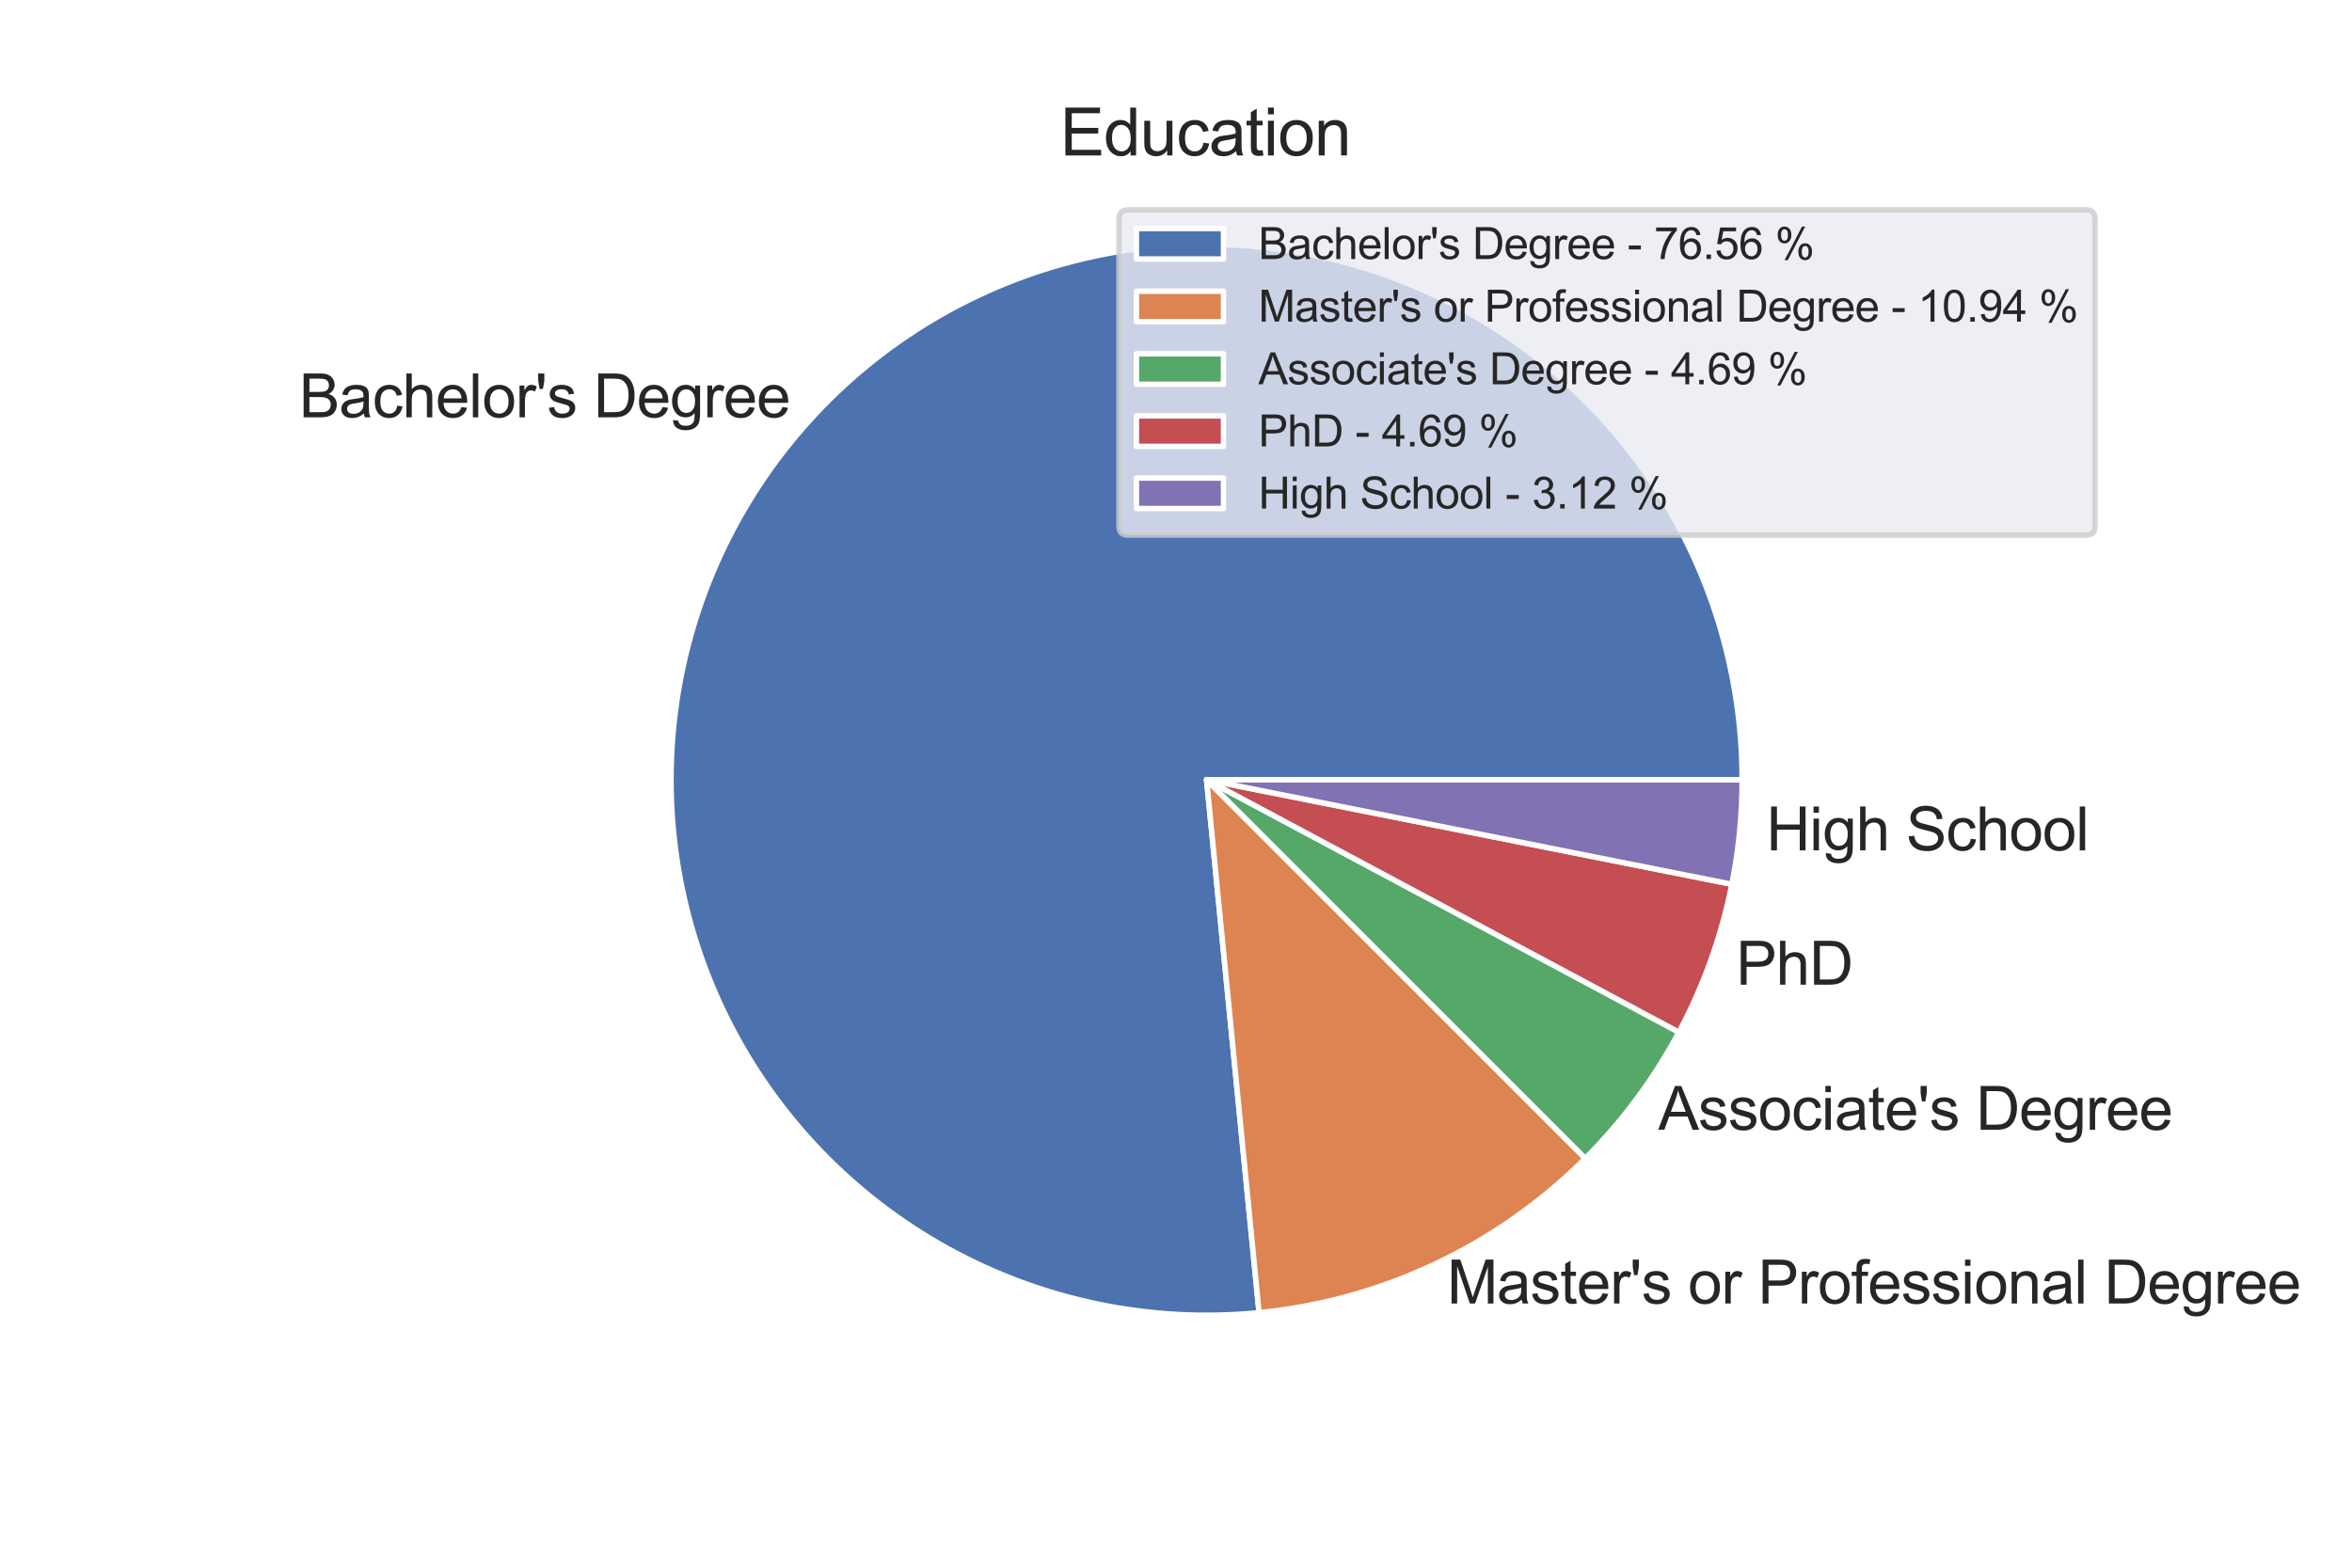 <?xml version="1.0" encoding="utf-8" standalone="no"?>
<!DOCTYPE svg PUBLIC "-//W3C//DTD SVG 1.1//EN"
  "http://www.w3.org/Graphics/SVG/1.1/DTD/svg11.dtd">
<svg height="288pt" version="1.1" viewBox="0 0 432 288" width="432pt" xmlns="http://www.w3.org/2000/svg" xmlns:xlink="http://www.w3.org/1999/xlink">
 <defs>
  <style type="text/css">*{stroke-linecap:butt;stroke-linejoin:round;}</style>
 </defs>
 <g id="figure_1">
  <g id="patch_1">
   <path d="M 0 288 
L 432 288 
L 432 0 
L 0 0 
z
" style="fill:#ffffff;"/>
  </g>
  <g id="axes_1">
   <g id="matplotlib.axis_1"/>
   <g id="matplotlib.axis_2"/>
   <g id="patch_2">
    <path d="M 319.985 143.254 
C 319.985 133.377 318.498 123.556 315.573 114.122 
C 312.647 104.688 308.318 95.748 302.73 87.604 
C 297.143 79.459 290.36 72.203 282.611 66.079 
C 274.862 59.954 266.235 55.032 257.019 51.477 
C 247.804 47.922 238.106 45.776 228.252 45.11 
C 218.397 44.444 208.498 45.265 198.888 47.548 
C 189.279 49.83 180.067 53.546 171.565 58.572 
C 163.062 63.598 155.364 69.876 148.731 77.194 
C 142.098 84.512 136.605 92.788 132.437 101.743 
C 128.269 110.697 125.473 120.228 124.144 130.015 
C 122.815 139.803 122.967 149.734 124.596 159.476 
C 126.225 169.218 129.312 178.659 133.752 187.481 
C 138.193 196.304 143.938 204.407 150.792 211.518 
C 157.646 218.63 165.533 224.669 174.186 229.431 
C 182.839 234.194 192.16 237.626 201.835 239.612 
C 211.51 241.599 221.43 242.116 231.259 241.148 
L 221.617 143.254 
L 319.985 143.254 
z
" style="fill:#4c72b0;stroke:#ffffff;stroke-linejoin:miter;"/>
   </g>
   <g id="patch_3">
    <path d="M 231.259 241.148 
C 242.499 240.041 253.465 237.007 263.675 232.178 
C 273.885 227.349 283.188 220.797 291.174 212.811 
L 221.617 143.254 
L 231.259 241.148 
z
" style="fill:#dd8452;stroke:#ffffff;stroke-linejoin:miter;"/>
   </g>
   <g id="patch_4">
    <path d="M 291.174 212.811 
C 294.59 209.395 297.749 205.732 300.627 201.852 
C 303.505 197.971 306.093 193.885 308.37 189.624 
L 221.617 143.254 
L 291.174 212.811 
z
" style="fill:#55a868;stroke:#ffffff;stroke-linejoin:miter;"/>
   </g>
   <g id="patch_5">
    <path d="M 308.37 189.624 
C 310.647 185.364 312.608 180.941 314.235 176.393 
C 315.862 171.845 317.153 167.183 318.095 162.445 
L 221.617 143.254 
L 308.37 189.624 
z
" style="fill:#c44e52;stroke:#ffffff;stroke-linejoin:miter;"/>
   </g>
   <g id="patch_6">
    <path d="M 318.095 162.445 
C 318.723 159.287 319.196 156.1 319.512 152.896 
C 319.827 149.691 319.985 146.474 319.985 143.254 
L 221.617 143.254 
L 318.095 162.445 
z
" style="fill:#8172b3;stroke:#ffffff;stroke-linejoin:miter;"/>
   </g>
   <g id="text_1">
    <!-- Bachelor's Degree -->
    <g style="fill:#262626;" transform="translate(54.944 76.67)scale(0.11 -0.11)">
     <defs>
      <path d="M 469 0 
L 469 4581 
L 2188 4581 
Q 2713 4581 3030 4442 
Q 3347 4303 3526 4014 
Q 3706 3725 3706 3409 
Q 3706 3116 3547 2856 
Q 3388 2597 3066 2438 
Q 3481 2316 3704 2022 
Q 3928 1728 3928 1328 
Q 3928 1006 3792 729 
Q 3656 453 3456 303 
Q 3256 153 2954 76 
Q 2653 0 2216 0 
L 469 0 
z
M 1075 2656 
L 2066 2656 
Q 2469 2656 2644 2709 
Q 2875 2778 2992 2937 
Q 3109 3097 3109 3338 
Q 3109 3566 3000 3739 
Q 2891 3913 2687 3977 
Q 2484 4041 1991 4041 
L 1075 4041 
L 1075 2656 
z
M 1075 541 
L 2216 541 
Q 2509 541 2628 563 
Q 2838 600 2978 687 
Q 3119 775 3209 942 
Q 3300 1109 3300 1328 
Q 3300 1584 3169 1773 
Q 3038 1963 2805 2039 
Q 2572 2116 2134 2116 
L 1075 2116 
L 1075 541 
z
" id="ArialMT-42" transform="scale(0.016)"/>
      <path d="M 2588 409 
Q 2275 144 1986 34 
Q 1697 -75 1366 -75 
Q 819 -75 525 192 
Q 231 459 231 875 
Q 231 1119 342 1320 
Q 453 1522 633 1644 
Q 813 1766 1038 1828 
Q 1203 1872 1538 1913 
Q 2219 1994 2541 2106 
Q 2544 2222 2544 2253 
Q 2544 2597 2384 2738 
Q 2169 2928 1744 2928 
Q 1347 2928 1158 2789 
Q 969 2650 878 2297 
L 328 2372 
Q 403 2725 575 2942 
Q 747 3159 1072 3276 
Q 1397 3394 1825 3394 
Q 2250 3394 2515 3294 
Q 2781 3194 2906 3042 
Q 3031 2891 3081 2659 
Q 3109 2516 3109 2141 
L 3109 1391 
Q 3109 606 3145 398 
Q 3181 191 3288 0 
L 2700 0 
Q 2613 175 2588 409 
z
M 2541 1666 
Q 2234 1541 1622 1453 
Q 1275 1403 1131 1340 
Q 988 1278 909 1158 
Q 831 1038 831 891 
Q 831 666 1001 516 
Q 1172 366 1500 366 
Q 1825 366 2078 508 
Q 2331 650 2450 897 
Q 2541 1088 2541 1459 
L 2541 1666 
z
" id="ArialMT-61" transform="scale(0.016)"/>
      <path d="M 2588 1216 
L 3141 1144 
Q 3050 572 2676 248 
Q 2303 -75 1759 -75 
Q 1078 -75 664 370 
Q 250 816 250 1647 
Q 250 2184 428 2587 
Q 606 2991 970 3192 
Q 1334 3394 1763 3394 
Q 2303 3394 2647 3120 
Q 2991 2847 3088 2344 
L 2541 2259 
Q 2463 2594 2264 2762 
Q 2066 2931 1784 2931 
Q 1359 2931 1093 2626 
Q 828 2322 828 1663 
Q 828 994 1084 691 
Q 1341 388 1753 388 
Q 2084 388 2306 591 
Q 2528 794 2588 1216 
z
" id="ArialMT-63" transform="scale(0.016)"/>
      <path d="M 422 0 
L 422 4581 
L 984 4581 
L 984 2938 
Q 1378 3394 1978 3394 
Q 2347 3394 2619 3248 
Q 2891 3103 3008 2847 
Q 3125 2591 3125 2103 
L 3125 0 
L 2563 0 
L 2563 2103 
Q 2563 2525 2380 2717 
Q 2197 2909 1863 2909 
Q 1613 2909 1392 2779 
Q 1172 2650 1078 2428 
Q 984 2206 984 1816 
L 984 0 
L 422 0 
z
" id="ArialMT-68" transform="scale(0.016)"/>
      <path d="M 2694 1069 
L 3275 997 
Q 3138 488 2766 206 
Q 2394 -75 1816 -75 
Q 1088 -75 661 373 
Q 234 822 234 1631 
Q 234 2469 665 2931 
Q 1097 3394 1784 3394 
Q 2450 3394 2872 2941 
Q 3294 2488 3294 1666 
Q 3294 1616 3291 1516 
L 816 1516 
Q 847 969 1125 678 
Q 1403 388 1819 388 
Q 2128 388 2347 550 
Q 2566 713 2694 1069 
z
M 847 1978 
L 2700 1978 
Q 2663 2397 2488 2606 
Q 2219 2931 1791 2931 
Q 1403 2931 1139 2672 
Q 875 2413 847 1978 
z
" id="ArialMT-65" transform="scale(0.016)"/>
      <path d="M 409 0 
L 409 4581 
L 972 4581 
L 972 0 
L 409 0 
z
" id="ArialMT-6c" transform="scale(0.016)"/>
      <path d="M 213 1659 
Q 213 2581 725 3025 
Q 1153 3394 1769 3394 
Q 2453 3394 2887 2945 
Q 3322 2497 3322 1706 
Q 3322 1066 3130 698 
Q 2938 331 2570 128 
Q 2203 -75 1769 -75 
Q 1072 -75 642 372 
Q 213 819 213 1659 
z
M 791 1659 
Q 791 1022 1069 705 
Q 1347 388 1769 388 
Q 2188 388 2466 706 
Q 2744 1025 2744 1678 
Q 2744 2294 2464 2611 
Q 2184 2928 1769 2928 
Q 1347 2928 1069 2612 
Q 791 2297 791 1659 
z
" id="ArialMT-6f" transform="scale(0.016)"/>
      <path d="M 416 0 
L 416 3319 
L 922 3319 
L 922 2816 
Q 1116 3169 1280 3281 
Q 1444 3394 1641 3394 
Q 1925 3394 2219 3213 
L 2025 2691 
Q 1819 2813 1613 2813 
Q 1428 2813 1281 2702 
Q 1134 2591 1072 2394 
Q 978 2094 978 1738 
L 978 0 
L 416 0 
z
" id="ArialMT-72" transform="scale(0.016)"/>
      <path d="M 425 2959 
L 281 3816 
L 281 4581 
L 922 4581 
L 922 3816 
L 772 2959 
L 425 2959 
z
" id="ArialMT-27" transform="scale(0.016)"/>
      <path d="M 197 991 
L 753 1078 
Q 800 744 1014 566 
Q 1228 388 1613 388 
Q 2000 388 2187 545 
Q 2375 703 2375 916 
Q 2375 1106 2209 1216 
Q 2094 1291 1634 1406 
Q 1016 1563 777 1677 
Q 538 1791 414 1992 
Q 291 2194 291 2438 
Q 291 2659 392 2848 
Q 494 3038 669 3163 
Q 800 3259 1026 3326 
Q 1253 3394 1513 3394 
Q 1903 3394 2198 3281 
Q 2494 3169 2634 2976 
Q 2775 2784 2828 2463 
L 2278 2388 
Q 2241 2644 2061 2787 
Q 1881 2931 1553 2931 
Q 1166 2931 1000 2803 
Q 834 2675 834 2503 
Q 834 2394 903 2306 
Q 972 2216 1119 2156 
Q 1203 2125 1616 2013 
Q 2213 1853 2448 1751 
Q 2684 1650 2818 1456 
Q 2953 1263 2953 975 
Q 2953 694 2789 445 
Q 2625 197 2315 61 
Q 2006 -75 1616 -75 
Q 969 -75 630 194 
Q 291 463 197 991 
z
" id="ArialMT-73" transform="scale(0.016)"/>
      <path id="ArialMT-20" transform="scale(0.016)"/>
      <path d="M 494 0 
L 494 4581 
L 2072 4581 
Q 2606 4581 2888 4516 
Q 3281 4425 3559 4188 
Q 3922 3881 4101 3404 
Q 4281 2928 4281 2316 
Q 4281 1794 4159 1391 
Q 4038 988 3847 723 
Q 3656 459 3429 307 
Q 3203 156 2883 78 
Q 2563 0 2147 0 
L 494 0 
z
M 1100 541 
L 2078 541 
Q 2531 541 2789 625 
Q 3047 709 3200 863 
Q 3416 1078 3536 1442 
Q 3656 1806 3656 2325 
Q 3656 3044 3420 3430 
Q 3184 3816 2847 3947 
Q 2603 4041 2063 4041 
L 1100 4041 
L 1100 541 
z
" id="ArialMT-44" transform="scale(0.016)"/>
      <path d="M 319 -275 
L 866 -356 
Q 900 -609 1056 -725 
Q 1266 -881 1628 -881 
Q 2019 -881 2231 -725 
Q 2444 -569 2519 -288 
Q 2563 -116 2559 434 
Q 2191 0 1641 0 
Q 956 0 581 494 
Q 206 988 206 1678 
Q 206 2153 378 2554 
Q 550 2956 876 3175 
Q 1203 3394 1644 3394 
Q 2231 3394 2613 2919 
L 2613 3319 
L 3131 3319 
L 3131 450 
Q 3131 -325 2973 -648 
Q 2816 -972 2473 -1159 
Q 2131 -1347 1631 -1347 
Q 1038 -1347 672 -1080 
Q 306 -813 319 -275 
z
M 784 1719 
Q 784 1066 1043 766 
Q 1303 466 1694 466 
Q 2081 466 2343 764 
Q 2606 1063 2606 1700 
Q 2606 2309 2336 2618 
Q 2066 2928 1684 2928 
Q 1309 2928 1046 2623 
Q 784 2319 784 1719 
z
" id="ArialMT-67" transform="scale(0.016)"/>
     </defs>
     <use xlink:href="#ArialMT-42"/>
     <use x="66.699" xlink:href="#ArialMT-61"/>
     <use x="122.314" xlink:href="#ArialMT-63"/>
     <use x="172.314" xlink:href="#ArialMT-68"/>
     <use x="227.93" xlink:href="#ArialMT-65"/>
     <use x="283.545" xlink:href="#ArialMT-6c"/>
     <use x="305.762" xlink:href="#ArialMT-6f"/>
     <use x="361.377" xlink:href="#ArialMT-72"/>
     <use x="394.678" xlink:href="#ArialMT-27"/>
     <use x="413.77" xlink:href="#ArialMT-73"/>
     <use x="463.77" xlink:href="#ArialMT-20"/>
     <use x="491.553" xlink:href="#ArialMT-44"/>
     <use x="563.77" xlink:href="#ArialMT-65"/>
     <use x="619.385" xlink:href="#ArialMT-67"/>
     <use x="675" xlink:href="#ArialMT-72"/>
     <use x="708.301" xlink:href="#ArialMT-65"/>
     <use x="763.916" xlink:href="#ArialMT-65"/>
    </g>
   </g>
   <g id="text_2">
    <!-- Master's or Professional Degree -->
    <g style="fill:#262626;" transform="translate(265.778 239.47)scale(0.11 -0.11)">
     <defs>
      <path d="M 475 0 
L 475 4581 
L 1388 4581 
L 2472 1338 
Q 2622 884 2691 659 
Q 2769 909 2934 1394 
L 4031 4581 
L 4847 4581 
L 4847 0 
L 4263 0 
L 4263 3834 
L 2931 0 
L 2384 0 
L 1059 3900 
L 1059 0 
L 475 0 
z
" id="ArialMT-4d" transform="scale(0.016)"/>
      <path d="M 1650 503 
L 1731 6 
Q 1494 -44 1306 -44 
Q 1000 -44 831 53 
Q 663 150 594 308 
Q 525 466 525 972 
L 525 2881 
L 113 2881 
L 113 3319 
L 525 3319 
L 525 4141 
L 1084 4478 
L 1084 3319 
L 1650 3319 
L 1650 2881 
L 1084 2881 
L 1084 941 
Q 1084 700 1114 631 
Q 1144 563 1211 522 
Q 1278 481 1403 481 
Q 1497 481 1650 503 
z
" id="ArialMT-74" transform="scale(0.016)"/>
      <path d="M 494 0 
L 494 4581 
L 2222 4581 
Q 2678 4581 2919 4538 
Q 3256 4481 3484 4323 
Q 3713 4166 3852 3881 
Q 3991 3597 3991 3256 
Q 3991 2672 3619 2267 
Q 3247 1863 2275 1863 
L 1100 1863 
L 1100 0 
L 494 0 
z
M 1100 2403 
L 2284 2403 
Q 2872 2403 3119 2622 
Q 3366 2841 3366 3238 
Q 3366 3525 3220 3729 
Q 3075 3934 2838 4000 
Q 2684 4041 2272 4041 
L 1100 4041 
L 1100 2403 
z
" id="ArialMT-50" transform="scale(0.016)"/>
      <path d="M 556 0 
L 556 2881 
L 59 2881 
L 59 3319 
L 556 3319 
L 556 3672 
Q 556 4006 616 4169 
Q 697 4388 901 4523 
Q 1106 4659 1475 4659 
Q 1713 4659 2000 4603 
L 1916 4113 
Q 1741 4144 1584 4144 
Q 1328 4144 1222 4034 
Q 1116 3925 1116 3625 
L 1116 3319 
L 1763 3319 
L 1763 2881 
L 1116 2881 
L 1116 0 
L 556 0 
z
" id="ArialMT-66" transform="scale(0.016)"/>
      <path d="M 425 3934 
L 425 4581 
L 988 4581 
L 988 3934 
L 425 3934 
z
M 425 0 
L 425 3319 
L 988 3319 
L 988 0 
L 425 0 
z
" id="ArialMT-69" transform="scale(0.016)"/>
      <path d="M 422 0 
L 422 3319 
L 928 3319 
L 928 2847 
Q 1294 3394 1984 3394 
Q 2284 3394 2536 3286 
Q 2788 3178 2913 3003 
Q 3038 2828 3088 2588 
Q 3119 2431 3119 2041 
L 3119 0 
L 2556 0 
L 2556 2019 
Q 2556 2363 2490 2533 
Q 2425 2703 2258 2804 
Q 2091 2906 1866 2906 
Q 1506 2906 1245 2678 
Q 984 2450 984 1813 
L 984 0 
L 422 0 
z
" id="ArialMT-6e" transform="scale(0.016)"/>
     </defs>
     <use xlink:href="#ArialMT-4d"/>
     <use x="83.301" xlink:href="#ArialMT-61"/>
     <use x="138.916" xlink:href="#ArialMT-73"/>
     <use x="188.916" xlink:href="#ArialMT-74"/>
     <use x="216.699" xlink:href="#ArialMT-65"/>
     <use x="272.314" xlink:href="#ArialMT-72"/>
     <use x="305.615" xlink:href="#ArialMT-27"/>
     <use x="324.707" xlink:href="#ArialMT-73"/>
     <use x="374.707" xlink:href="#ArialMT-20"/>
     <use x="402.49" xlink:href="#ArialMT-6f"/>
     <use x="458.105" xlink:href="#ArialMT-72"/>
     <use x="491.406" xlink:href="#ArialMT-20"/>
     <use x="519.189" xlink:href="#ArialMT-50"/>
     <use x="585.889" xlink:href="#ArialMT-72"/>
     <use x="619.189" xlink:href="#ArialMT-6f"/>
     <use x="674.805" xlink:href="#ArialMT-66"/>
     <use x="702.588" xlink:href="#ArialMT-65"/>
     <use x="758.203" xlink:href="#ArialMT-73"/>
     <use x="808.203" xlink:href="#ArialMT-73"/>
     <use x="858.203" xlink:href="#ArialMT-69"/>
     <use x="880.42" xlink:href="#ArialMT-6f"/>
     <use x="936.035" xlink:href="#ArialMT-6e"/>
     <use x="991.65" xlink:href="#ArialMT-61"/>
     <use x="1047.266" xlink:href="#ArialMT-6c"/>
     <use x="1069.482" xlink:href="#ArialMT-20"/>
     <use x="1097.266" xlink:href="#ArialMT-44"/>
     <use x="1169.482" xlink:href="#ArialMT-65"/>
     <use x="1225.098" xlink:href="#ArialMT-67"/>
     <use x="1280.713" xlink:href="#ArialMT-72"/>
     <use x="1314.014" xlink:href="#ArialMT-65"/>
     <use x="1369.629" xlink:href="#ArialMT-65"/>
    </g>
   </g>
   <g id="text_3">
    <!-- Associate's Degree -->
    <g style="fill:#262626;" transform="translate(304.578 207.561)scale(0.11 -0.11)">
     <defs>
      <path d="M -9 0 
L 1750 4581 
L 2403 4581 
L 4278 0 
L 3588 0 
L 3053 1388 
L 1138 1388 
L 634 0 
L -9 0 
z
M 1313 1881 
L 2866 1881 
L 2388 3150 
Q 2169 3728 2063 4100 
Q 1975 3659 1816 3225 
L 1313 1881 
z
" id="ArialMT-41" transform="scale(0.016)"/>
     </defs>
     <use xlink:href="#ArialMT-41"/>
     <use x="66.699" xlink:href="#ArialMT-73"/>
     <use x="116.699" xlink:href="#ArialMT-73"/>
     <use x="166.699" xlink:href="#ArialMT-6f"/>
     <use x="222.314" xlink:href="#ArialMT-63"/>
     <use x="272.314" xlink:href="#ArialMT-69"/>
     <use x="294.531" xlink:href="#ArialMT-61"/>
     <use x="350.146" xlink:href="#ArialMT-74"/>
     <use x="377.93" xlink:href="#ArialMT-65"/>
     <use x="433.545" xlink:href="#ArialMT-27"/>
     <use x="452.637" xlink:href="#ArialMT-73"/>
     <use x="502.637" xlink:href="#ArialMT-20"/>
     <use x="530.42" xlink:href="#ArialMT-44"/>
     <use x="602.637" xlink:href="#ArialMT-65"/>
     <use x="658.252" xlink:href="#ArialMT-67"/>
     <use x="713.867" xlink:href="#ArialMT-72"/>
     <use x="747.168" xlink:href="#ArialMT-65"/>
     <use x="802.783" xlink:href="#ArialMT-65"/>
    </g>
   </g>
   <g id="text_4">
    <!-- PhD -->
    <g style="fill:#262626;" transform="translate(318.866 180.894)scale(0.11 -0.11)">
     <use xlink:href="#ArialMT-50"/>
     <use x="66.699" xlink:href="#ArialMT-68"/>
     <use x="122.314" xlink:href="#ArialMT-44"/>
    </g>
   </g>
   <g id="text_5">
    <!-- High School -->
    <g style="fill:#262626;" transform="translate(324.406 156.224)scale(0.11 -0.11)">
     <defs>
      <path d="M 513 0 
L 513 4581 
L 1119 4581 
L 1119 2700 
L 3500 2700 
L 3500 4581 
L 4106 4581 
L 4106 0 
L 3500 0 
L 3500 2159 
L 1119 2159 
L 1119 0 
L 513 0 
z
" id="ArialMT-48" transform="scale(0.016)"/>
      <path d="M 288 1472 
L 859 1522 
Q 900 1178 1048 958 
Q 1197 738 1509 602 
Q 1822 466 2213 466 
Q 2559 466 2825 569 
Q 3091 672 3220 851 
Q 3350 1031 3350 1244 
Q 3350 1459 3225 1620 
Q 3100 1781 2813 1891 
Q 2628 1963 1997 2114 
Q 1366 2266 1113 2400 
Q 784 2572 623 2826 
Q 463 3081 463 3397 
Q 463 3744 659 4045 
Q 856 4347 1234 4503 
Q 1613 4659 2075 4659 
Q 2584 4659 2973 4495 
Q 3363 4331 3572 4012 
Q 3781 3694 3797 3291 
L 3216 3247 
Q 3169 3681 2898 3903 
Q 2628 4125 2100 4125 
Q 1550 4125 1298 3923 
Q 1047 3722 1047 3438 
Q 1047 3191 1225 3031 
Q 1400 2872 2139 2705 
Q 2878 2538 3153 2413 
Q 3553 2228 3743 1945 
Q 3934 1663 3934 1294 
Q 3934 928 3725 604 
Q 3516 281 3123 101 
Q 2731 -78 2241 -78 
Q 1619 -78 1198 103 
Q 778 284 539 648 
Q 300 1013 288 1472 
z
" id="ArialMT-53" transform="scale(0.016)"/>
     </defs>
     <use xlink:href="#ArialMT-48"/>
     <use x="72.217" xlink:href="#ArialMT-69"/>
     <use x="94.434" xlink:href="#ArialMT-67"/>
     <use x="150.049" xlink:href="#ArialMT-68"/>
     <use x="205.664" xlink:href="#ArialMT-20"/>
     <use x="233.447" xlink:href="#ArialMT-53"/>
     <use x="300.146" xlink:href="#ArialMT-63"/>
     <use x="350.146" xlink:href="#ArialMT-68"/>
     <use x="405.762" xlink:href="#ArialMT-6f"/>
     <use x="461.377" xlink:href="#ArialMT-6f"/>
     <use x="516.992" xlink:href="#ArialMT-6c"/>
    </g>
   </g>
   <g id="text_6">
    <!-- Education -->
    <g style="fill:#262626;" transform="translate(194.715 28.56)scale(0.12 -0.12)">
     <defs>
      <path d="M 506 0 
L 506 4581 
L 3819 4581 
L 3819 4041 
L 1113 4041 
L 1113 2638 
L 3647 2638 
L 3647 2100 
L 1113 2100 
L 1113 541 
L 3925 541 
L 3925 0 
L 506 0 
z
" id="ArialMT-45" transform="scale(0.016)"/>
      <path d="M 2575 0 
L 2575 419 
Q 2259 -75 1647 -75 
Q 1250 -75 917 144 
Q 584 363 401 755 
Q 219 1147 219 1656 
Q 219 2153 384 2558 
Q 550 2963 881 3178 
Q 1213 3394 1622 3394 
Q 1922 3394 2156 3267 
Q 2391 3141 2538 2938 
L 2538 4581 
L 3097 4581 
L 3097 0 
L 2575 0 
z
M 797 1656 
Q 797 1019 1065 703 
Q 1334 388 1700 388 
Q 2069 388 2326 689 
Q 2584 991 2584 1609 
Q 2584 2291 2321 2609 
Q 2059 2928 1675 2928 
Q 1300 2928 1048 2622 
Q 797 2316 797 1656 
z
" id="ArialMT-64" transform="scale(0.016)"/>
      <path d="M 2597 0 
L 2597 488 
Q 2209 -75 1544 -75 
Q 1250 -75 995 37 
Q 741 150 617 320 
Q 494 491 444 738 
Q 409 903 409 1263 
L 409 3319 
L 972 3319 
L 972 1478 
Q 972 1038 1006 884 
Q 1059 663 1231 536 
Q 1403 409 1656 409 
Q 1909 409 2131 539 
Q 2353 669 2445 892 
Q 2538 1116 2538 1541 
L 2538 3319 
L 3100 3319 
L 3100 0 
L 2597 0 
z
" id="ArialMT-75" transform="scale(0.016)"/>
     </defs>
     <use xlink:href="#ArialMT-45"/>
     <use x="66.699" xlink:href="#ArialMT-64"/>
     <use x="122.314" xlink:href="#ArialMT-75"/>
     <use x="177.93" xlink:href="#ArialMT-63"/>
     <use x="227.93" xlink:href="#ArialMT-61"/>
     <use x="283.545" xlink:href="#ArialMT-74"/>
     <use x="311.328" xlink:href="#ArialMT-69"/>
     <use x="333.545" xlink:href="#ArialMT-6f"/>
     <use x="389.16" xlink:href="#ArialMT-6e"/>
    </g>
   </g>
   <g id="legend_1">
    <g id="patch_7">
     <path d="M 207.125 98.306 
L 383.2 98.306 
Q 384.8 98.306 384.8 96.706 
L 384.8 40.16 
Q 384.8 38.56 383.2 38.56 
L 207.125 38.56 
Q 205.525 38.56 205.525 40.16 
L 205.525 96.706 
Q 205.525 98.306 207.125 98.306 
z
" style="fill:#eaeaf2;opacity:0.8;stroke:#cccccc;stroke-linejoin:miter;"/>
    </g>
    <g id="patch_8">
     <path d="M 208.725 47.584 
L 224.725 47.584 
L 224.725 41.984 
L 208.725 41.984 
z
" style="fill:#4c72b0;stroke:#ffffff;stroke-linejoin:miter;"/>
    </g>
    <g id="text_7">
     <!-- Bachelor's Degree - 76.56 % -->
     <g style="fill:#262626;" transform="translate(231.125 47.584)scale(0.08 -0.08)">
      <defs>
       <path d="M 203 1375 
L 203 1941 
L 1931 1941 
L 1931 1375 
L 203 1375 
z
" id="ArialMT-2d" transform="scale(0.016)"/>
       <path d="M 303 3981 
L 303 4522 
L 3269 4522 
L 3269 4084 
Q 2831 3619 2401 2847 
Q 1972 2075 1738 1259 
Q 1569 684 1522 0 
L 944 0 
Q 953 541 1156 1306 
Q 1359 2072 1739 2783 
Q 2119 3494 2547 3981 
L 303 3981 
z
" id="ArialMT-37" transform="scale(0.016)"/>
       <path d="M 3184 3459 
L 2625 3416 
Q 2550 3747 2413 3897 
Q 2184 4138 1850 4138 
Q 1581 4138 1378 3988 
Q 1113 3794 959 3422 
Q 806 3050 800 2363 
Q 1003 2672 1297 2822 
Q 1591 2972 1913 2972 
Q 2475 2972 2870 2558 
Q 3266 2144 3266 1488 
Q 3266 1056 3080 686 
Q 2894 316 2569 119 
Q 2244 -78 1831 -78 
Q 1128 -78 684 439 
Q 241 956 241 2144 
Q 241 3472 731 4075 
Q 1159 4600 1884 4600 
Q 2425 4600 2770 4297 
Q 3116 3994 3184 3459 
z
M 888 1484 
Q 888 1194 1011 928 
Q 1134 663 1356 523 
Q 1578 384 1822 384 
Q 2178 384 2434 671 
Q 2691 959 2691 1453 
Q 2691 1928 2437 2201 
Q 2184 2475 1800 2475 
Q 1419 2475 1153 2201 
Q 888 1928 888 1484 
z
" id="ArialMT-36" transform="scale(0.016)"/>
       <path d="M 581 0 
L 581 641 
L 1222 641 
L 1222 0 
L 581 0 
z
" id="ArialMT-2e" transform="scale(0.016)"/>
       <path d="M 266 1200 
L 856 1250 
Q 922 819 1161 601 
Q 1400 384 1738 384 
Q 2144 384 2425 690 
Q 2706 997 2706 1503 
Q 2706 1984 2436 2262 
Q 2166 2541 1728 2541 
Q 1456 2541 1237 2417 
Q 1019 2294 894 2097 
L 366 2166 
L 809 4519 
L 3088 4519 
L 3088 3981 
L 1259 3981 
L 1013 2750 
Q 1425 3038 1878 3038 
Q 2478 3038 2890 2622 
Q 3303 2206 3303 1553 
Q 3303 931 2941 478 
Q 2500 -78 1738 -78 
Q 1113 -78 717 272 
Q 322 622 266 1200 
z
" id="ArialMT-35" transform="scale(0.016)"/>
       <path d="M 372 3481 
Q 372 3972 619 4315 
Q 866 4659 1334 4659 
Q 1766 4659 2048 4351 
Q 2331 4044 2331 3447 
Q 2331 2866 2045 2552 
Q 1759 2238 1341 2238 
Q 925 2238 648 2547 
Q 372 2856 372 3481 
z
M 1350 4272 
Q 1141 4272 1002 4090 
Q 863 3909 863 3425 
Q 863 2984 1003 2804 
Q 1144 2625 1350 2625 
Q 1563 2625 1702 2806 
Q 1841 2988 1841 3469 
Q 1841 3913 1700 4092 
Q 1559 4272 1350 4272 
z
M 1353 -169 
L 3859 4659 
L 4316 4659 
L 1819 -169 
L 1353 -169 
z
M 3334 1075 
Q 3334 1569 3581 1911 
Q 3828 2253 4300 2253 
Q 4731 2253 5014 1945 
Q 5297 1638 5297 1041 
Q 5297 459 5011 145 
Q 4725 -169 4303 -169 
Q 3888 -169 3611 142 
Q 3334 453 3334 1075 
z
M 4316 1866 
Q 4103 1866 3964 1684 
Q 3825 1503 3825 1019 
Q 3825 581 3965 400 
Q 4106 219 4313 219 
Q 4528 219 4667 400 
Q 4806 581 4806 1063 
Q 4806 1506 4665 1686 
Q 4525 1866 4316 1866 
z
" id="ArialMT-25" transform="scale(0.016)"/>
      </defs>
      <use xlink:href="#ArialMT-42"/>
      <use x="66.699" xlink:href="#ArialMT-61"/>
      <use x="122.314" xlink:href="#ArialMT-63"/>
      <use x="172.314" xlink:href="#ArialMT-68"/>
      <use x="227.93" xlink:href="#ArialMT-65"/>
      <use x="283.545" xlink:href="#ArialMT-6c"/>
      <use x="305.762" xlink:href="#ArialMT-6f"/>
      <use x="361.377" xlink:href="#ArialMT-72"/>
      <use x="394.678" xlink:href="#ArialMT-27"/>
      <use x="413.77" xlink:href="#ArialMT-73"/>
      <use x="463.77" xlink:href="#ArialMT-20"/>
      <use x="491.553" xlink:href="#ArialMT-44"/>
      <use x="563.77" xlink:href="#ArialMT-65"/>
      <use x="619.385" xlink:href="#ArialMT-67"/>
      <use x="675" xlink:href="#ArialMT-72"/>
      <use x="708.301" xlink:href="#ArialMT-65"/>
      <use x="763.916" xlink:href="#ArialMT-65"/>
      <use x="819.531" xlink:href="#ArialMT-20"/>
      <use x="847.314" xlink:href="#ArialMT-2d"/>
      <use x="880.615" xlink:href="#ArialMT-20"/>
      <use x="908.398" xlink:href="#ArialMT-37"/>
      <use x="964.014" xlink:href="#ArialMT-36"/>
      <use x="1019.629" xlink:href="#ArialMT-2e"/>
      <use x="1047.412" xlink:href="#ArialMT-35"/>
      <use x="1103.027" xlink:href="#ArialMT-36"/>
      <use x="1158.643" xlink:href="#ArialMT-20"/>
      <use x="1186.426" xlink:href="#ArialMT-25"/>
     </g>
    </g>
    <g id="patch_9">
     <path d="M 208.725 59.091 
L 224.725 59.091 
L 224.725 53.491 
L 208.725 53.491 
z
" style="fill:#dd8452;stroke:#ffffff;stroke-linejoin:miter;"/>
    </g>
    <g id="text_8">
     <!-- Master's or Professional Degree - 10.94 % -->
     <g style="fill:#262626;" transform="translate(231.125 59.091)scale(0.08 -0.08)">
      <defs>
       <path d="M 2384 0 
L 1822 0 
L 1822 3584 
Q 1619 3391 1289 3197 
Q 959 3003 697 2906 
L 697 3450 
Q 1169 3672 1522 3987 
Q 1875 4303 2022 4600 
L 2384 4600 
L 2384 0 
z
" id="ArialMT-31" transform="scale(0.016)"/>
       <path d="M 266 2259 
Q 266 3072 433 3567 
Q 600 4063 929 4331 
Q 1259 4600 1759 4600 
Q 2128 4600 2406 4451 
Q 2684 4303 2865 4023 
Q 3047 3744 3150 3342 
Q 3253 2941 3253 2259 
Q 3253 1453 3087 958 
Q 2922 463 2592 192 
Q 2263 -78 1759 -78 
Q 1097 -78 719 397 
Q 266 969 266 2259 
z
M 844 2259 
Q 844 1131 1108 757 
Q 1372 384 1759 384 
Q 2147 384 2411 759 
Q 2675 1134 2675 2259 
Q 2675 3391 2411 3762 
Q 2147 4134 1753 4134 
Q 1366 4134 1134 3806 
Q 844 3388 844 2259 
z
" id="ArialMT-30" transform="scale(0.016)"/>
       <path d="M 350 1059 
L 891 1109 
Q 959 728 1153 556 
Q 1347 384 1650 384 
Q 1909 384 2104 503 
Q 2300 622 2425 820 
Q 2550 1019 2634 1356 
Q 2719 1694 2719 2044 
Q 2719 2081 2716 2156 
Q 2547 1888 2255 1720 
Q 1963 1553 1622 1553 
Q 1053 1553 659 1965 
Q 266 2378 266 3053 
Q 266 3750 677 4175 
Q 1088 4600 1706 4600 
Q 2153 4600 2523 4359 
Q 2894 4119 3086 3673 
Q 3278 3228 3278 2384 
Q 3278 1506 3087 986 
Q 2897 466 2520 194 
Q 2144 -78 1638 -78 
Q 1100 -78 759 220 
Q 419 519 350 1059 
z
M 2653 3081 
Q 2653 3566 2395 3850 
Q 2138 4134 1775 4134 
Q 1400 4134 1122 3828 
Q 844 3522 844 3034 
Q 844 2597 1108 2323 
Q 1372 2050 1759 2050 
Q 2150 2050 2401 2323 
Q 2653 2597 2653 3081 
z
" id="ArialMT-39" transform="scale(0.016)"/>
       <path d="M 2069 0 
L 2069 1097 
L 81 1097 
L 81 1613 
L 2172 4581 
L 2631 4581 
L 2631 1613 
L 3250 1613 
L 3250 1097 
L 2631 1097 
L 2631 0 
L 2069 0 
z
M 2069 1613 
L 2069 3678 
L 634 1613 
L 2069 1613 
z
" id="ArialMT-34" transform="scale(0.016)"/>
      </defs>
      <use xlink:href="#ArialMT-4d"/>
      <use x="83.301" xlink:href="#ArialMT-61"/>
      <use x="138.916" xlink:href="#ArialMT-73"/>
      <use x="188.916" xlink:href="#ArialMT-74"/>
      <use x="216.699" xlink:href="#ArialMT-65"/>
      <use x="272.314" xlink:href="#ArialMT-72"/>
      <use x="305.615" xlink:href="#ArialMT-27"/>
      <use x="324.707" xlink:href="#ArialMT-73"/>
      <use x="374.707" xlink:href="#ArialMT-20"/>
      <use x="402.49" xlink:href="#ArialMT-6f"/>
      <use x="458.105" xlink:href="#ArialMT-72"/>
      <use x="491.406" xlink:href="#ArialMT-20"/>
      <use x="519.189" xlink:href="#ArialMT-50"/>
      <use x="585.889" xlink:href="#ArialMT-72"/>
      <use x="619.189" xlink:href="#ArialMT-6f"/>
      <use x="674.805" xlink:href="#ArialMT-66"/>
      <use x="702.588" xlink:href="#ArialMT-65"/>
      <use x="758.203" xlink:href="#ArialMT-73"/>
      <use x="808.203" xlink:href="#ArialMT-73"/>
      <use x="858.203" xlink:href="#ArialMT-69"/>
      <use x="880.42" xlink:href="#ArialMT-6f"/>
      <use x="936.035" xlink:href="#ArialMT-6e"/>
      <use x="991.65" xlink:href="#ArialMT-61"/>
      <use x="1047.266" xlink:href="#ArialMT-6c"/>
      <use x="1069.482" xlink:href="#ArialMT-20"/>
      <use x="1097.266" xlink:href="#ArialMT-44"/>
      <use x="1169.482" xlink:href="#ArialMT-65"/>
      <use x="1225.098" xlink:href="#ArialMT-67"/>
      <use x="1280.713" xlink:href="#ArialMT-72"/>
      <use x="1314.014" xlink:href="#ArialMT-65"/>
      <use x="1369.629" xlink:href="#ArialMT-65"/>
      <use x="1425.244" xlink:href="#ArialMT-20"/>
      <use x="1453.027" xlink:href="#ArialMT-2d"/>
      <use x="1486.328" xlink:href="#ArialMT-20"/>
      <use x="1514.111" xlink:href="#ArialMT-31"/>
      <use x="1569.727" xlink:href="#ArialMT-30"/>
      <use x="1625.342" xlink:href="#ArialMT-2e"/>
      <use x="1653.125" xlink:href="#ArialMT-39"/>
      <use x="1708.74" xlink:href="#ArialMT-34"/>
      <use x="1764.355" xlink:href="#ArialMT-20"/>
      <use x="1792.139" xlink:href="#ArialMT-25"/>
     </g>
    </g>
    <g id="patch_10">
     <path d="M 208.725 70.599 
L 224.725 70.599 
L 224.725 64.999 
L 208.725 64.999 
z
" style="fill:#55a868;stroke:#ffffff;stroke-linejoin:miter;"/>
    </g>
    <g id="text_9">
     <!-- Associate's Degree - 4.69 % -->
     <g style="fill:#262626;" transform="translate(231.125 70.599)scale(0.08 -0.08)">
      <use xlink:href="#ArialMT-41"/>
      <use x="66.699" xlink:href="#ArialMT-73"/>
      <use x="116.699" xlink:href="#ArialMT-73"/>
      <use x="166.699" xlink:href="#ArialMT-6f"/>
      <use x="222.314" xlink:href="#ArialMT-63"/>
      <use x="272.314" xlink:href="#ArialMT-69"/>
      <use x="294.531" xlink:href="#ArialMT-61"/>
      <use x="350.146" xlink:href="#ArialMT-74"/>
      <use x="377.93" xlink:href="#ArialMT-65"/>
      <use x="433.545" xlink:href="#ArialMT-27"/>
      <use x="452.637" xlink:href="#ArialMT-73"/>
      <use x="502.637" xlink:href="#ArialMT-20"/>
      <use x="530.42" xlink:href="#ArialMT-44"/>
      <use x="602.637" xlink:href="#ArialMT-65"/>
      <use x="658.252" xlink:href="#ArialMT-67"/>
      <use x="713.867" xlink:href="#ArialMT-72"/>
      <use x="747.168" xlink:href="#ArialMT-65"/>
      <use x="802.783" xlink:href="#ArialMT-65"/>
      <use x="858.398" xlink:href="#ArialMT-20"/>
      <use x="886.182" xlink:href="#ArialMT-2d"/>
      <use x="919.482" xlink:href="#ArialMT-20"/>
      <use x="947.266" xlink:href="#ArialMT-34"/>
      <use x="1002.881" xlink:href="#ArialMT-2e"/>
      <use x="1030.664" xlink:href="#ArialMT-36"/>
      <use x="1086.279" xlink:href="#ArialMT-39"/>
      <use x="1141.895" xlink:href="#ArialMT-20"/>
      <use x="1169.678" xlink:href="#ArialMT-25"/>
     </g>
    </g>
    <g id="patch_11">
     <path d="M 208.725 82.009 
L 224.725 82.009 
L 224.725 76.409 
L 208.725 76.409 
z
" style="fill:#c44e52;stroke:#ffffff;stroke-linejoin:miter;"/>
    </g>
    <g id="text_10">
     <!-- PhD - 4.69 % -->
     <g style="fill:#262626;" transform="translate(231.125 82.009)scale(0.08 -0.08)">
      <use xlink:href="#ArialMT-50"/>
      <use x="66.699" xlink:href="#ArialMT-68"/>
      <use x="122.314" xlink:href="#ArialMT-44"/>
      <use x="194.531" xlink:href="#ArialMT-20"/>
      <use x="222.314" xlink:href="#ArialMT-2d"/>
      <use x="255.615" xlink:href="#ArialMT-20"/>
      <use x="283.398" xlink:href="#ArialMT-34"/>
      <use x="339.014" xlink:href="#ArialMT-2e"/>
      <use x="366.797" xlink:href="#ArialMT-36"/>
      <use x="422.412" xlink:href="#ArialMT-39"/>
      <use x="478.027" xlink:href="#ArialMT-20"/>
      <use x="505.811" xlink:href="#ArialMT-25"/>
     </g>
    </g>
    <g id="patch_12">
     <path d="M 208.725 93.422 
L 224.725 93.422 
L 224.725 87.823 
L 208.725 87.823 
z
" style="fill:#8172b3;stroke:#ffffff;stroke-linejoin:miter;"/>
    </g>
    <g id="text_11">
     <!-- High School - 3.12 % -->
     <g style="fill:#262626;" transform="translate(231.125 93.422)scale(0.08 -0.08)">
      <defs>
       <path d="M 269 1209 
L 831 1284 
Q 928 806 1161 595 
Q 1394 384 1728 384 
Q 2125 384 2398 659 
Q 2672 934 2672 1341 
Q 2672 1728 2419 1979 
Q 2166 2231 1775 2231 
Q 1616 2231 1378 2169 
L 1441 2663 
Q 1497 2656 1531 2656 
Q 1891 2656 2178 2843 
Q 2466 3031 2466 3422 
Q 2466 3731 2256 3934 
Q 2047 4138 1716 4138 
Q 1388 4138 1169 3931 
Q 950 3725 888 3313 
L 325 3413 
Q 428 3978 793 4289 
Q 1159 4600 1703 4600 
Q 2078 4600 2393 4439 
Q 2709 4278 2876 4000 
Q 3044 3722 3044 3409 
Q 3044 3113 2884 2869 
Q 2725 2625 2413 2481 
Q 2819 2388 3044 2092 
Q 3269 1797 3269 1353 
Q 3269 753 2831 336 
Q 2394 -81 1725 -81 
Q 1122 -81 723 278 
Q 325 638 269 1209 
z
" id="ArialMT-33" transform="scale(0.016)"/>
       <path d="M 3222 541 
L 3222 0 
L 194 0 
Q 188 203 259 391 
Q 375 700 629 1000 
Q 884 1300 1366 1694 
Q 2113 2306 2375 2664 
Q 2638 3022 2638 3341 
Q 2638 3675 2398 3904 
Q 2159 4134 1775 4134 
Q 1369 4134 1125 3890 
Q 881 3647 878 3216 
L 300 3275 
Q 359 3922 746 4261 
Q 1134 4600 1788 4600 
Q 2447 4600 2831 4234 
Q 3216 3869 3216 3328 
Q 3216 3053 3103 2787 
Q 2991 2522 2730 2228 
Q 2469 1934 1863 1422 
Q 1356 997 1212 845 
Q 1069 694 975 541 
L 3222 541 
z
" id="ArialMT-32" transform="scale(0.016)"/>
      </defs>
      <use xlink:href="#ArialMT-48"/>
      <use x="72.217" xlink:href="#ArialMT-69"/>
      <use x="94.434" xlink:href="#ArialMT-67"/>
      <use x="150.049" xlink:href="#ArialMT-68"/>
      <use x="205.664" xlink:href="#ArialMT-20"/>
      <use x="233.447" xlink:href="#ArialMT-53"/>
      <use x="300.146" xlink:href="#ArialMT-63"/>
      <use x="350.146" xlink:href="#ArialMT-68"/>
      <use x="405.762" xlink:href="#ArialMT-6f"/>
      <use x="461.377" xlink:href="#ArialMT-6f"/>
      <use x="516.992" xlink:href="#ArialMT-6c"/>
      <use x="539.209" xlink:href="#ArialMT-20"/>
      <use x="566.992" xlink:href="#ArialMT-2d"/>
      <use x="600.293" xlink:href="#ArialMT-20"/>
      <use x="628.076" xlink:href="#ArialMT-33"/>
      <use x="683.691" xlink:href="#ArialMT-2e"/>
      <use x="711.475" xlink:href="#ArialMT-31"/>
      <use x="767.09" xlink:href="#ArialMT-32"/>
      <use x="822.705" xlink:href="#ArialMT-20"/>
      <use x="850.488" xlink:href="#ArialMT-25"/>
     </g>
    </g>
   </g>
  </g>
 </g>
</svg>
